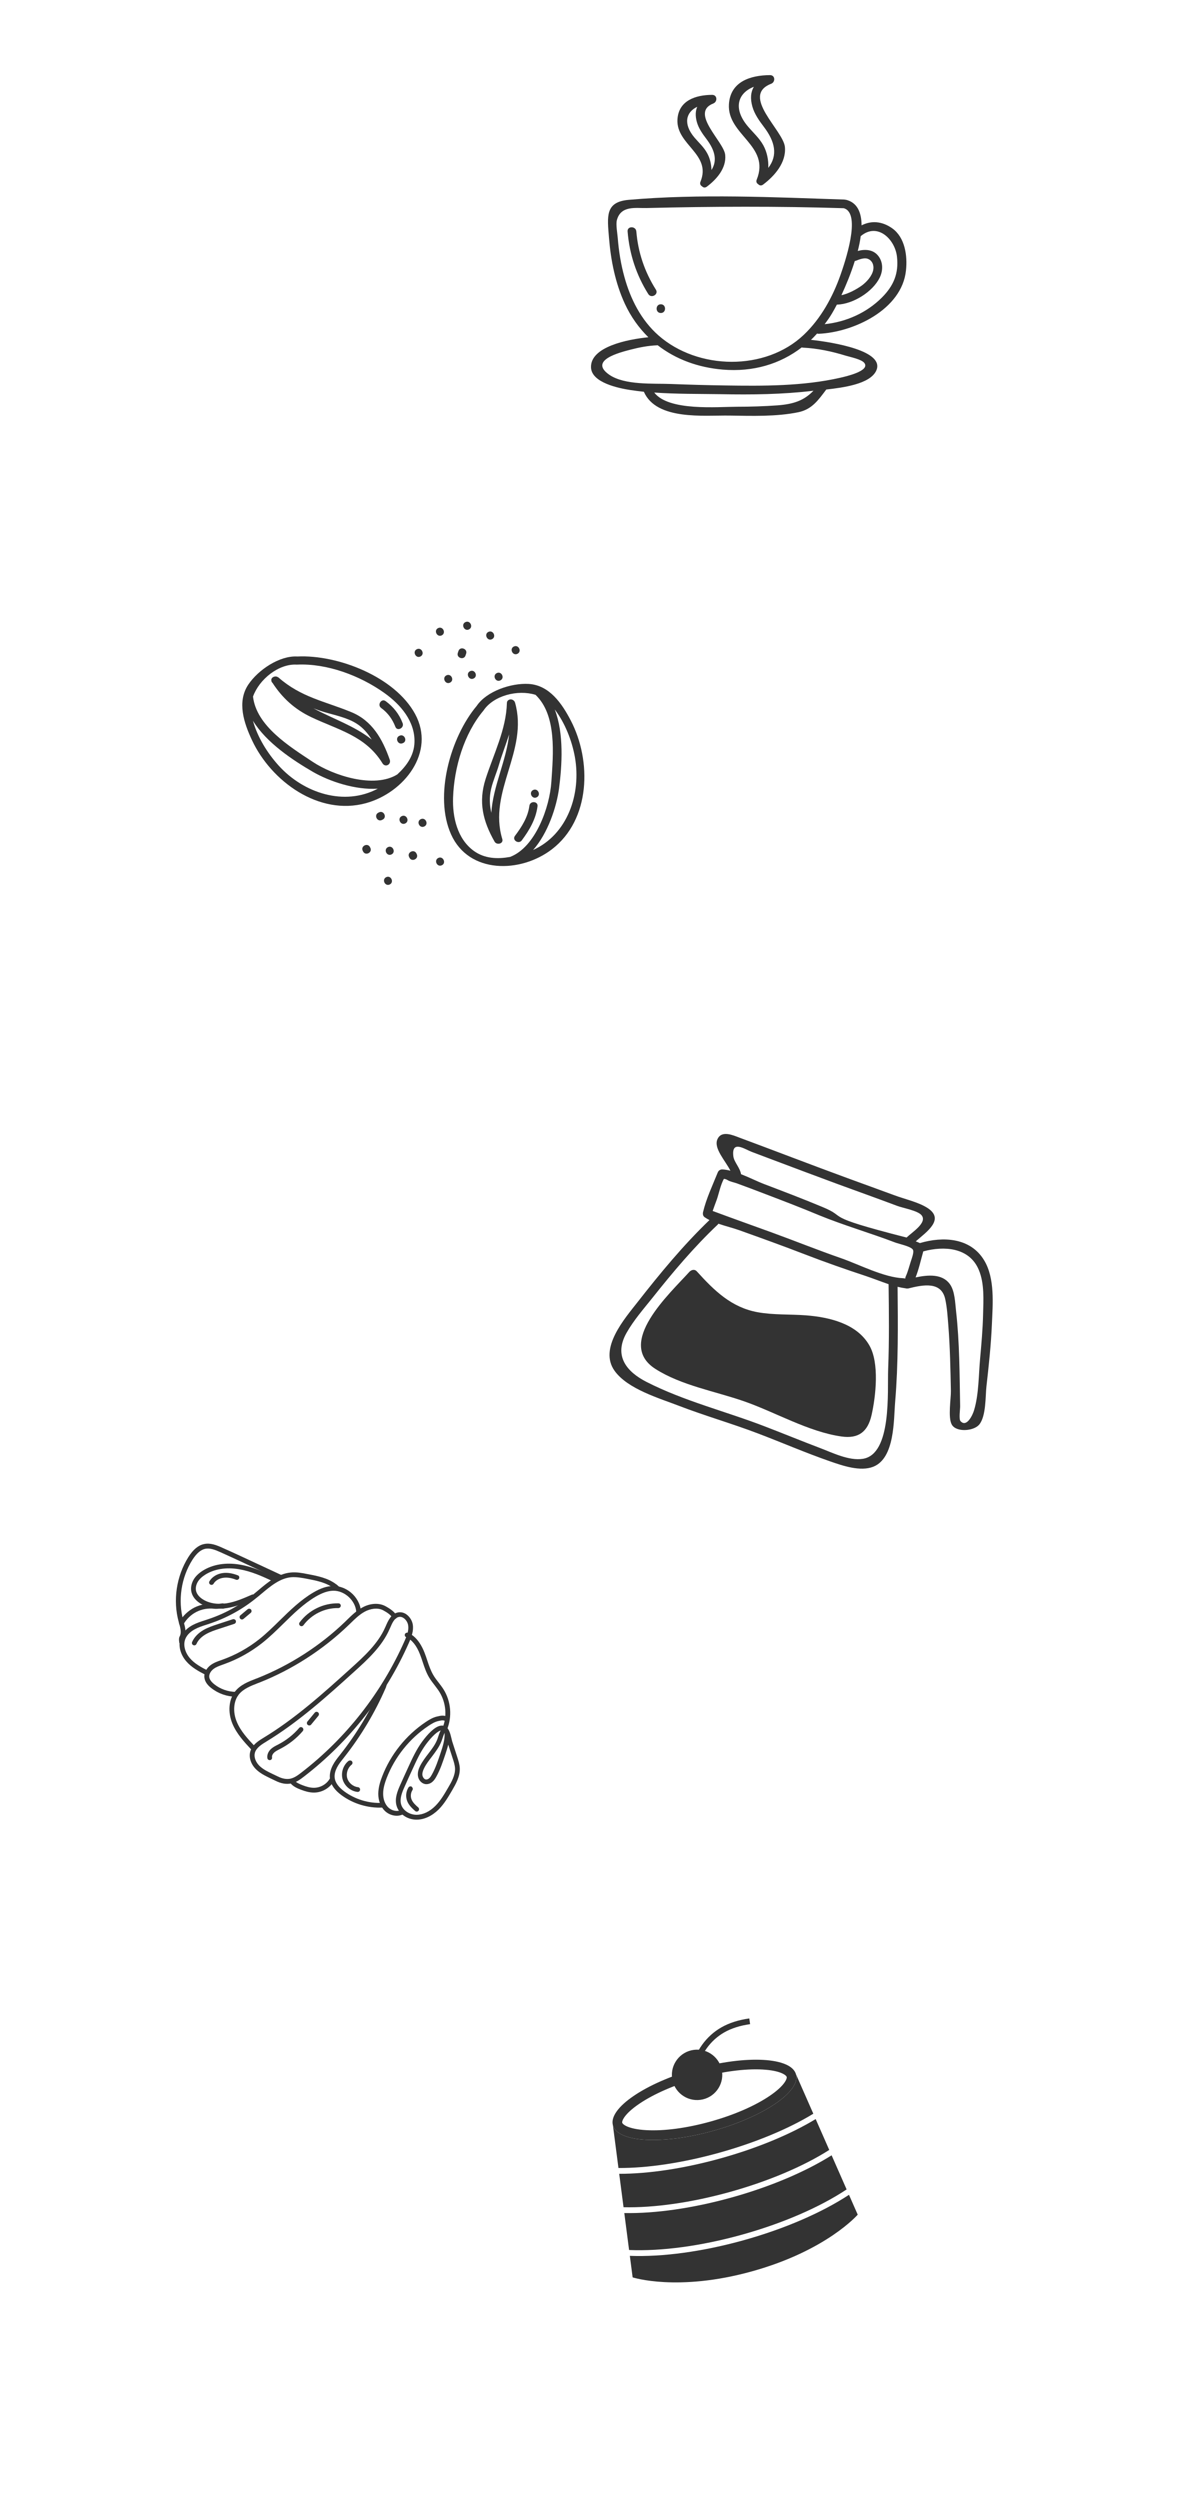 <?xml version="1.0" encoding="utf-8"?>
<!-- Generator: Adobe Illustrator 23.1.0, SVG Export Plug-In . SVG Version: 6.00 Build 0)  -->
<svg version="1.1" id="Слой_1" xmlns="http://www.w3.org/2000/svg" xmlns:xlink="http://www.w3.org/1999/xlink" x="0px" y="0px"
	 viewBox="0 0 1366 2888.8" enable-background="new 0 0 1366 2888.8" xml:space="preserve">
<g>
	<path fill="#333333" d="M809.5,210c-1,2.5,0.1,4.3,1.8,5.3c1.4,1.5,3.5,2,5.6,0.4
		c11.3-8.5,22.7-21.4,21.2-36.7c-1.4-15.3-41.4-48.6-13.8-59.4
		c5.1-2,4.8-10-1.3-10c-19.2,0.1-38.9,6.6-40.1,28.6
		C781.4,167.5,822.6,178,809.5,210z M802.7,159.1
		c-13.6-16-9.9-29.6,3.1-35.7c-2.1,4.8-2.4,10.5-0.5,17.5
		c2,7.3,6.6,13.8,11.1,19.7c9.8,13,12.9,24.8,5.8,35.9
		c-0.1-6.7-1.7-13.5-4.8-19.2C813.5,170,807.9,165.2,802.7,159.1z"/>
	<path fill="#333333" d="M874.5,207.6c-1,2.5,0.1,4.3,1.8,5.3
		c1.4,1.5,3.5,2,5.6,0.4c13.4-10.1,26.9-25.5,25.2-43.5
		c-1.9-19.2-51.7-59.1-15.9-73c5.1-2,4.8-10-1.3-10
		c-22.8,0.1-45.9,7.6-47.5,33.6C840.1,155.9,890.6,168.1,874.5,207.6z
		 M864.5,146.3c-17.9-21-11.7-38.9,6.7-46c-3.6,6-4.3,13.6-1.7,22.9
		C871.9,131.8,877.4,139.5,882.7,146.5c13.1,17.2,16.4,32.9,5.2,47.5
		c0.4-9-1.5-18.3-5.7-26C877.4,159.4,870.7,153.6,864.5,146.3z"/>
	<path fill="#333333" d="M1031.2,263.9c-11.6-8.3-24.2-9.3-35.5-3.5
		c-0.1-15-5-26.5-18.2-29.6c-0.2-0.1-0.4,0-0.7,0
		c-0.2,0-0.4-0.1-0.7-0.2c-82.1-2.7-167.4-6.8-249.4,0.3
		c-27.6,2.4-24.9,19.2-22.9,44C705.9,301,711.1,327.1,722.1,351
		c7,15.1,16.3,28,27.2,38.7c-24,2.4-66.9,10.9-66.3,34.7
		c0.4,18,32.6,24.3,45.5,26.3c5.2,0.8,10.4,1.4,15.6,2
		c14.6,33.3,69.5,27.1,98.7,27.5c25.9,0.4,54.5,1.4,80-3.9
		c15.6-3.3,23-14.1,32.1-26.2c19.4-2.2,50.2-6.2,57.6-21.5
		C1023.7,405.5,963.1,395.5,937.2,392.7c2.5-2.3,4.8-4.8,7.1-7.3
		c0.5,0.2,1.1,0.3,1.8,0.3c40.2-1.7,96.2-27.9,100.9-73.1
		C1048.9,295.4,1045.8,274.3,1031.2,263.9z M988.9,301.4
		c3.8-1.5,9.7-3.9,13.8-2.4c5.4,1.9,7.5,7.6,6.5,12.8
		C1007.9,318.9,1001.5,325.9,995.9,330c-6.2,4.4-15.3,9.4-23.5,11.1
		c5.3-11.4,11.1-25.4,15.5-39.6C988.3,301.5,988.6,301.5,988.9,301.4z
		 M898.5,468.4C883.1,469.5,867.6,470,852.1,470c-22.6,0-79.4,5.4-96-16.4
		c25.5,1.8,51.5,1.5,76.7,1.9c35.8,0.7,71.7,0.3,107.3-4
		C929,463,916.9,467,898.5,468.4z M927.7,401.7C944.6,402.5,961.2,406,977.4,411
		c5.3,1.6,18,4.1,21.4,8.3c7.4,9.3-21.7,15.8-27.8,17.2
		c-43.2,9.8-89.3,9.6-133.3,8.9c-20.8-0.3-41.7-0.9-62.5-1.7
		c-20.3-0.8-53.3,1.6-71.1-10.7c-23.9-16.6,11.6-25.6,24.7-29
		c10-2.6,20.4-4.6,30.7-5c0.2,0,0.3-0.1,0.5-0.1
		c21,16.3,46.8,25.8,75.4,28.2c34.9,2.9,66-6.3,91.2-25.7
		C927,401.5,927.3,401.7,927.7,401.7z M928.9,386.9
		C884.6,429,806.6,427.7,761,387.6C740.9,369.9,728.6,345.5,721.6,320
		c-4.1-14.8-6.5-29.9-7.7-45.2c-0.4-5.1-2.3-15.4-1-20.4
		c4.6-17.3,22-13.7,34.2-14c76-1.9,152-2.2,228,0.2
		c21.1,5.8,0.6,64.6-3.7,76.9
		C962.4,343.1,948.7,368.1,928.9,386.9z M1019.3,343.7
		C1001.6,361.5,977.7,372.1,953,374.6c3-3.9,5.9-8,8.5-12.4
		c1.5-2.5,3.5-6.1,5.7-10.3c0.1,0,0.2,0.1,0.3,0.1
		c18.4-0.6,41.2-14.8,49.2-31.3c3.8-7.8,4-17.4-1.4-24.6
		c-5.9-7.9-15.4-8.4-24-6.1c1.5-5.8,2.7-11.6,3.4-17.1
		c19.4-16.4,39.7,3.7,41.9,23.7
		C1038.8,316,1032.7,330.2,1019.3,343.7z"/>
	<path fill="#333333" d="M735.4,267.5c-0.5-6.5-10.7-6.5-10.1,0
		c2.1,26,10,50.2,23.9,72.3c3.5,5.5,12.3,0.4,8.8-5.1
		C745,314.1,737.4,291.7,735.4,267.5z"/>
	<path fill="#333333" d="M763.7,351.6c-6.5,0-6.5,10.1,0,10.1
		S770.2,351.6,763.7,351.6z"/>
</g>
<g>
	<path fill="#333333" d="M479.7,825C456.4,782.1,390.5,756.3,343.6,758.6
		C322.9,757.4,298.3,774.2,287,791c-13.4,20-5.1,44.5,4.3,64.5
		C313.5,902.8,368.4,943,422.9,928.1C467,916,503.8,869.2,479.7,825z M343,768
		c35-1.7,73.3,12.8,101.4,32.9C462.8,814,479.7,833.5,479,857.6
		c-0.4,15.3-9.1,27.4-19.9,37.3c-26.7,16.5-73.6,1.5-97.9-14.7
		c-26.5-17.6-64.9-41.2-68.8-75.3C299.6,784.8,322.3,766.7,343,768z
		 M322,884.6c-13-14.4-24.4-32.7-29.7-51.8
		c15.5,25.5,46.4,45.8,69.3,59.1c19,11,49.1,21.2,75,19.4
		C398.1,931.9,350.9,916.6,322,884.6z"/>
	<path fill="#333333" d="M313.6,786.3C313.6,786.3,313.6,786.4,313.6,786.3
		c0,1,0.4,2,1.4,2.9l0,0c11.4,17.5,25.5,30.3,44.5,39.4
		c31.3,14.9,63,21.6,82.5,53.4c3.2,5.2,10.4,1.5,8.4-4.2
		c-8.4-23.9-20.3-45.1-44.6-55c-30.5-12.5-58-17.1-83.9-39.9
		C321.7,782.7,321.5,782.7,321.2,782.5c-0.1,0-0.1-0.1-0.2-0.1
		c-0.5-0.3-0.9-0.5-1.4-0.6c-0.2-0.1-0.4-0.1-0.7-0.1
		c-0.3,0-0.6-0.1-0.9,0c-2.3,0.2-4.3,1.7-4.5,3.8
		C313.7,785.8,313.6,786.1,313.6,786.3z M374.4,822.7
		C386.7,826.4,401,829.1,412,836.1c7.4,4.6,13,11.2,17.6,18.5
		c-20-15.9-45-24-67.3-36.1C366.3,820,370.3,821.5,374.4,822.7z"/>
	<path fill="#333333" d="M456.9,839.8C459,845.5,467.5,841.2,465.3,835.6
		c-3.9-10.4-10.7-18.9-19.6-25.4
		c-4.9-3.6-10.1,4.3-5.2,7.9C448.2,823.7,453.5,831,456.9,839.8z"/>
	<path fill="#333333" d="M461.7,850.2c-0.1,0-0.2,0.1-0.3,0.1
		c-5.4,2.7-1.3,11.1,4.2,8.4c0.1,0,0.2-0.1,0.3-0.1
		C471.3,856,467.1,847.5,461.7,850.2z"/>
	<path fill="#333333" d="M611,790.3c-20.2-1.2-48.6,8.3-60.1,25.4
		c-30.2,36-49.6,104-29.6,148.5c20.6,45.8,80.2,45,116.5,17.2
		c44.9-34.4,46-102.3,21.9-148.7C649.6,813.2,635,791.7,611,790.3z
		 M547.8,983.4C528.4,969.5,522.8,944,523.6,921.6
		c1.2-34.7,12.6-73.7,35.2-100.6c11.5-17.2,39.5-24.5,60.1-18.1
		c24.8,23.7,20.4,68.7,18.3,100.5
		c-1.9,29.2-18.3,75.6-47.7,86.8
		C575.1,992.8,560.3,992.3,547.8,983.4z M616.1,982.2
		c17.1-19.4,27.1-49.6,30-71.4c3.4-26.2,5.8-63.2-5-91
		C653.1,835.6,661,856,664.4,874.9C671.9,917.4,656,964.1,616.1,982.2z"/>
	<path fill="#333333" d="M580.5,969.6c-16.8-55.2,30.6-101.9,14.7-157.8
		C595.2,811.6,595,811.5,595,811.4c-0.1-0.4-0.3-0.8-0.6-1.1
		c-0.1-0.1-0.2-0.3-0.3-0.4c-0.4-0.4-0.8-0.7-1.3-1
		c0,0-0.1,0-0.1-0.1c-1.9-1-4.3-0.8-5.7,0.7
		c-0.8,0.7-1.2,1.7-1.2,3c-0.8,30.3-15.4,59-24.6,87.6
		c-8.5,26.6-3.2,48.6,10.4,72.5C574.1,976.9,582.1,975,580.5,969.6z
		 M567.6,911.5c2.2-9.4,6.3-18.4,9-27.7
		c3.6-12.2,8.1-23.6,11.8-35.2
		c-3.3,30.7-18.6,59.7-20.6,90.6
		C565.8,930.4,565.3,921.3,567.6,911.5z"/>
	<path fill="#333333" d="M611.8,931.1c-1.7,13.2-8.9,24.4-16.7,34.8
		c-3.6,4.9,4.3,10,7.9,5.2c8.8-11.9,16.3-24.5,18.2-39.4
		C622,925.7,612.6,925.1,611.8,931.1z"/>
	<path fill="#333333" d="M616.1,912.9c-5.4,2.7-1.3,11.1,4.2,8.4
		C625.7,918.6,621.5,910.2,616.1,912.9z"/>
	<path fill="#333333" d="M446.3,1013.6C440.9,1016.3,445,1024.7,450.5,1022
		C455.8,1019.3,451.7,1010.9,446.3,1013.6z"/>
	<path fill="#333333" d="M428,979.7c-0.1-0.3-0.3-0.5-0.4-0.8
		C424.9,973.5,416.5,977.6,419.2,983.1c0.1,0.3,0.3,0.5,0.4,0.8
		C422.3,989.3,430.7,985.2,428,979.7z"/>
	<path fill="#333333" d="M464.2,943.1c-5.4,2.7-1.3,11.1,4.2,8.4
		C473.8,948.8,469.7,940.4,464.2,943.1z"/>
	<path fill="#333333" d="M472.8,990.3c0.1,0.3,0.3,0.5,0.4,0.8
		c2.7,5.4,11.1,1.3,8.4-4.2c-0.1-0.3-0.3-0.5-0.4-0.8
		C478.5,980.7,470.1,984.9,472.8,990.3z"/>
	<path fill="#333333" d="M448.3,978.9C442.9,981.6,447,990,452.5,987.3
		C457.9,984.6,453.7,976.2,448.3,978.9z"/>
	<path fill="#333333" d="M438,938.7c-0.3,0.1-0.5,0.3-0.8,0.4
		c-5.4,2.7-1.3,11.1,4.2,8.4c0.3-0.1,0.5-0.3,0.8-0.4
		C447.6,944.5,443.5,936,438,938.7z"/>
	<path fill="#333333" d="M486.2,946.6c-5.4,2.7-1.3,11.1,4.2,8.4
		C495.8,952.3,491.7,943.9,486.2,946.6z"/>
	<path fill="#333333" d="M506.5,991.4c-5.4,2.7-1.3,11.1,4.2,8.4
		C516.1,997.2,511.9,988.7,506.5,991.4z"/>
	<path fill="#333333" d="M520.1,788.8c5.4-2.7,1.3-11.1-4.2-8.4
		C510.5,783.1,514.7,791.5,520.1,788.8z"/>
	<path fill="#333333" d="M485.9,758.6c5.4-2.7,1.3-11.1-4.2-8.4
		C476.3,752.8,480.5,761.3,485.9,758.6z"/>
	<path fill="#333333" d="M510.5,734.2c5.4-2.7,1.3-11.1-4.2-8.4
		C500.9,728.4,505.1,736.8,510.5,734.2z"/>
	<path fill="#333333" d="M568.6,738.6C574,735.9,569.9,727.5,564.4,730.2
		C559,732.8,563.2,741.3,568.6,738.6z"/>
	<path fill="#333333" d="M547.4,784c5.4-2.7,1.3-11.1-4.2-8.4
		C537.8,778.3,542,786.7,547.4,784z"/>
	<path fill="#333333" d="M538,757.4c0.2-0.7,0.5-1.4,0.7-2.1
		c1.9-5.7-7-8.8-8.9-3c-0.2,0.7-0.5,1.4-0.7,2.1
		C527.1,760.2,536.1,763.2,538,757.4z"/>
	<path fill="#333333" d="M542,727.3c5.4-2.7,1.3-11.1-4.2-8.4
		C532.4,721.5,536.6,730,542,727.3z"/>
	<path fill="#333333" d="M598,755.5c5.4-2.7,1.3-11.1-4.2-8.4
		C588.4,749.7,592.5,758.2,598,755.5z"/>
	<path fill="#333333" d="M578.3,786.2c5.4-2.7,1.3-11.1-4.2-8.4
		C568.7,780.5,572.8,788.9,578.3,786.2z"/>
</g>
<g>
	<path fill="#333333" d="M1140.01,1601.912c2.7-23.9,5.3-47.9,6.3-71.9
		c1-23.1,3.6-52.6-8.8-73.4c-15.8-26.6-47.7-28.1-74.4-20.2
		c-1.6-0.7-3.2-1.4-4.8-2c12.7-11.1,34.4-25.7,12.9-39
		c-10.7-6.6-26-9.9-37.7-14.3c-18.1-6.7-36.3-13.2-54.5-19.9
		c-41.5-15.2-82.6-31.1-124.1-46.5c-7.5-2.8-21-9.1-25.8,1.7
		c-4.7,10.5,9.3,24.9,15,36.4c-3.2-0.8-6.3-1.4-9.3-1.5
		c-2.3-0.1-4.4,1.2-5.3,3.4c-6,14.9-13.3,30.2-17,45.8
		c-0.5,2.3-0.2,4.6,1.8,6c1.7,1.2,3.6,2.3,5.6,3.3
		c-30.4,29.2-57.1,61.6-83,94.7c-15,19.2-45.3,53.6-26.6,79.6
		c15.2,21.1,51.7,31.6,74.7,40.5c29.9,11.5,60.8,20.3,90.7,31.7
		c27.9,10.6,55.3,22.5,83.5,32.3c14.4,5,35,12.2,50.1,6.2
		c25.1-10.1,23.4-54.5,25.2-75.1c3.7-44.2,3.2-88.5,2.8-132.8
		c3.1,0.8,6.3,1.4,9.3,1.8c0.6,0.2,1.2,0.3,1.9,0.2
		c0.3,0,0.6,0,0.9,0c17.8-4.5,38.6-8.4,43,12.5
		c2.1,9.7,2.7,19.8,3.5,29.7c2,25.3,2.5,50.7,3,76.1
		c0.2,8.7-3.6,30.6,1,38.9c5.1,9.2,25.1,7.7,31.6,0.2
		C1139.81,1636.612,1138.71,1613.112,1140.01,1601.912z M868.71,1331.012
		c7.9,3,15.7,5.9,23.6,8.9c25.5,9.6,51,19.2,76.5,28.6
		c22.6,8.3,45.4,16.4,68,24.9c6.6,2.5,23.4,5.4,28,10.6
		c7.6,8.6-10.9,19.9-17.1,26c-101.2-25.8-65.6-22.4-97.7-35.5
		c-22-9.2-44.4-17.7-66.7-26.2c-7.9-3-17.4-7.8-26.9-11.5
		c-1.3-7.7-8.1-14-8.9-20.7
		C845.21,1316.812,860.71,1328.012,868.71,1331.012z M1026.41,1581.912
		c-1,25.9,4.5,98.6-29.3,103.8c-16.2,2.5-35.1-7.1-49.7-12.6
		c-21.1-8-42-16.6-63.1-24.7c-45.5-17.6-93.5-29.3-137.2-51.6
		c-22.7-11.6-38.2-29.9-23-56.7c8.2-14.5,19.5-27.4,29.9-40.4
		c23.6-29.7,47.9-58.6,75.5-84.7c0.3-0.3,0.5-0.6,0.7-1
		c8.4,2.9,17.4,5.1,24.6,7.7c25.1,9,50.2,18,75,27.6
		c23.3,9,46.9,17.3,70.6,25.1c8.4,2.8,17.4,6.4,26.5,9.5
		C1027.31,1516.612,1027.71,1549.312,1026.41,1581.912z M972.11,1453.912
		c-26.8-9.3-53.1-19.9-79.7-29.6c-22.9-8.3-45.9-16.5-68.8-25l0,0
		c1.5-4.2,3-8.5,4.6-12.7c2.2-5.8,4.5-17.7,8.4-24.4
		c1,0.1,2.4,0.3,4.2,1.4c2.9,1.8,7.3,2.6,10.5,3.7
		c11.3,4.1,22.6,8.4,33.8,12.7c20.5,7.8,41.1,15.7,61.4,24.2
		c28.8,11.8,58.8,20.4,87.9,31.5c3.8,1.5,18,4.4,20.5,8.2
		c1.7,2.6-0.8,8.9-2.7,14.9c-1.6,4.9-3,10.7-5.2,15.5
		c-0.7,1.5-0.8,2.4-0.8,3.1c-0.6-0.2-1.4-0.3-2.6-0.4
		C1021.41,1476.112,992.81,1461.112,972.11,1453.912z M1110.01,1642.112
		c-2.1-2.4-0.3-14.1-0.4-17.3c-0.7-36.5-0.6-73.3-4.7-109.6
		c-1.1-9.5-1.3-23.3-7.2-31.4c-8.8-12.2-25.5-10.7-39.6-7.7
		c3.8-9.6,6.2-20.6,8.9-30.1c23.9-6.5,53.3-4.8,64.2,21.5
		c6.6,15.8,5.3,34.7,4.9,51.5c-0.4,16.9-1.9,33.7-3.4,50.5
		c-1.8,19.1-1.4,41.5-7,60C1124.21,1634.812,1117.11,1650.112,1110.01,1642.112z"/>
	<path fill="#333333" d="M931.51,1519.912c-18.6-1.4-37.5-0.3-55.9-3.6
		c-30.4-5.5-50.2-25-70.3-47.2c-1.8-2-4.2-2.1-6.1-1.2
		c-0.4,0.1-0.7,0.4-1.1,0.6c-0.1,0.1-0.3,0.2-0.4,0.3
		c-0.2,0.2-0.5,0.3-0.7,0.5c-22.7,25.2-86.2,82.7-39.6,112.5
		c29.8,19.1,69.4,25.9,102.4,37.4
		c36.2,12.6,74.5,35.3,112.7,40.7c19.6,2.8,30.3-5.4,34.7-24.6
		c4.9-21.7,9.3-60.5-2.6-80.8
		C990.11,1529.312,958.21,1522.012,931.51,1519.912z"/>
</g>
<g>
	<g>
		<g>
			<path fill="#333333" d="M470.71,1866.254c3.207,2.662,5.663,6.769,6.317,10.895
				c1.221,7.432-1.581,14.628-4.556,21.355
				c-26.768,60.544-68.547,113.791-120.968,154.21
				c-4.55,3.576-9.202,6.871-14.831,8.073c-5.817,1.271-11.858,0.176-18.629-3.209
				l-5.932-2.838l0,0c-5.582-2.753-11.899-5.771-16.689-10.729
				c-5.637-5.82-8.003-13.473-6.225-19.976
				c2.178-8.033,9.862-12.647,15.958-16.362
				c36.67-22.323,69.094-51.612,100.469-79.986
				c14.561-13.19,31.161-28.083,39.513-47.205l0.537-1.154
				c2.761-6.436,6.238-14.411,14.036-16.086c3.365-0.696,6.929,0.026,9.964,2.219
				C469.966,1865.674,470.385,1865.947,470.71,1866.254z M314.499,2049.611l6.061,2.898
				c5.616,2.847,10.513,3.722,15.074,2.802c4.527-1.013,8.591-3.88,12.645-7.062
				c51.679-39.828,92.843-92.425,119.287-152.106
				c2.616-5.958,5.13-12.197,4.106-18.211c-0.499-3.118-2.519-6.32-5.101-8.145
				c-1.291-0.913-3.343-1.867-5.7-1.326c-5.031,1.091-7.647,7.048-10.11,12.844
				l-0.537,1.154c-8.794,20.241-25.856,35.621-40.818,49.171
				c-31.528,28.536-64.2,58.023-101.306,80.61
				c-5.567,3.415-11.85,7.198-13.518,13.129
				c-1.328,4.53,0.669,10.294,4.809,14.638
				C303.497,2044.258,309.079,2047.011,314.499,2049.611L314.499,2049.611z"/>
		</g>
		<g>
			<path fill="#333333" d="M453.421,1861.173c1.847,1.561,3.541,3.285,4.867,5.463
				c0.796,1.306,0.336,2.964-0.97,3.76c-1.306,0.796-2.964,0.337-3.76-0.97
				c-2.354-3.825-6.44-6.272-10.458-8.532c-6.813-3.794-15.551-1.777-21.349,1.297
				c-6.233,3.339-11.499,8.454-16.671,13.535c-0.614,0.65-1.263,1.206-1.971,1.89
				c-29.597,28.577-65.361,51.633-103.594,66.755l-1.597,0.583
				c-8.198,3.204-16.584,6.477-21.874,12.985c-6.203,7.799-7.18,20.29-2.365,31.734
				c4.515,10.914,12.863,19.79,20.886,28.359
				c1.044,1.11,0.934,2.853-0.175,3.896c-1.109,1.043-2.853,0.934-3.896-0.175
				c-8.023-8.569-16.962-18.188-21.913-30.006
				c-5.534-13.416-4.269-28.035,3.188-37.356
				c6.143-7.67,15.281-11.218,24.136-14.662l1.503-0.548
				c37.575-14.882,72.75-37.51,101.792-65.566c0.614-0.65,1.263-1.206,1.878-1.856
				c5.419-5.277,10.992-10.717,17.943-14.425
				c9.162-4.94,19.115-5.378,26.569-1.285
				C448.257,1857.522,450.992,1859.185,453.421,1861.173z"/>
		</g>
		<g>
			<path fill="#333333" d="M405.374,1840.064c6.704,5.537,11.233,13.572,11.858,22.286
				c0.138,1.546-1.09,2.846-2.543,2.95c-1.546,0.138-2.846-1.09-2.95-2.543
				c-0.784-13.233-13.578-24.958-26.76-24.619
				c-6.006,0.169-12.462,2.312-20.087,6.797
				c-13.943,8.175-25.856,19.867-37.369,31.2
				c-7.758,7.621-15.763,15.439-24.427,22.326
				c-13.308,10.498-28.07,18.759-44.075,24.492l-1.597,0.583
				c-3.852,1.406-7.55,2.648-10.554,4.916c-2.604,1.908-5.504,5.628-5.047,9.506
				c0.328,2.648,2.304,5.44,5.768,8.221c7.055,5.622,15.969,8.756,25.051,8.849
				c1.487-0.01,2.787,1.219,2.737,2.833c0.01,1.487-1.219,2.786-2.833,2.737
				c-10.252-0.091-20.38-3.634-28.47-10.05
				c-4.754-3.694-7.271-7.673-7.831-11.833c-0.81-6.304,3.182-11.7,7.212-14.66
				c3.688-2.73,7.915-4.272,12.083-5.686l1.503-0.548
				c15.347-5.494,29.674-13.489,42.487-23.593
				c8.417-6.69,16.328-14.474,23.932-21.932
				c11.76-11.53,23.922-23.419,38.453-32.021
				c8.495-5.016,15.797-7.468,22.786-7.569
				C392.251,1832.398,399.61,1835.354,405.374,1840.064z"/>
		</g>
		<g>
			<path fill="#333333" d="M388.789,1830.787l0.128,0.06c0.359,0.401,0.812,0.768,1.266,1.135
				c0.487,0.461,0.941,0.828,1.428,1.288c1.138,1.075,1.216,2.75,0.141,3.887
				s-2.75,1.216-3.887,0.141c-0.359-0.401-0.812-0.768-1.266-1.135
				c-0.453-0.367-0.906-0.734-1.266-1.135c-8.79-6.586-20.429-8.726-30.735-10.714
				c-5.948-1.13-12.211-2.25-18.208-1.765
				c-13.062,1.253-23.876,10.416-34.478,19.287
				c-1.946,1.668-3.986,3.371-6.06,4.979
				c-16.022,12.978-34.029,22.849-53.587,29.347
				c-1.127,0.411-2.383,0.763-3.51,1.174c-4.766,1.526-9.249,2.949-13.331,5.184
				c-3.928,2.072-9.169,5.794-11.316,11.581
				c-2.598,6.59-0.393,15.259,5.364,21.994
				c5.364,6.239,12.69,10.272,20.939,14.501c1.316,0.691,1.934,2.381,1.149,3.732
				c-0.691,1.316-2.382,1.933-3.732,1.149c-8.506-4.348-16.636-8.833-22.59-15.815
				c-7.16-8.245-9.616-19.058-6.31-27.503c2.862-7.325,9.154-11.963,13.893-14.437
				c4.551-2.406,9.505-4,14.27-5.527c1.127-0.411,2.289-0.729,3.51-1.174
				c18.9-6.258,36.378-15.829,51.905-28.414
				c1.98-1.574,4.02-3.277,5.966-4.945c11.156-9.393,22.713-19.146,37.415-20.572
				c6.783-0.666,13.397,0.54,19.729,1.849c10.972,2.064,23.312,4.374,33.077,11.881
				C388.789,1830.787,388.789,1830.787,388.789,1830.787z"/>
		</g>
		<g>
			<path fill="#333333" d="M325.547,1820.545c0.941,0.828,1.292,2.083,0.755,3.237
				c-0.656,1.41-2.253,1.993-3.664,1.337l-27.089-12.683
				c-13.335-6.205-27.089-12.683-40.705-18.785
				c-6.12-2.77-12.197-5.13-17.732-3.962c-5.125,1.125-9.913,5.214-14.672,12.593
				c-13.117,20.647-17.026,46.983-10.575,70.496l0.386,1.349
				c1.724,6.184,3.663,13.247,0.261,19.385c-0.333,0.547-0.134,1.965,0.055,3.067
				l0.009,0.316c0.232,1.512-0.834,2.966-2.38,3.104
				c-1.512,0.232-2.966-0.834-3.104-2.38l-0.009-0.316
				c-0.241-1.828-0.594-4.254,0.608-6.502c2.285-4.24,0.766-9.86-0.777-15.258
				l-0.386-1.349c-6.905-25.051-2.631-53.01,11.177-74.974
				c5.544-8.729,11.416-13.64,18.147-15.031c7.201-1.563,14.141,1.12,21.159,4.308
				c13.711,6.068,27.464,12.546,40.799,18.75l27.183,12.648
				C325.256,1820.332,325.418,1820.486,325.547,1820.545z"/>
		</g>
		<g>
			<path fill="#333333" d="M318.33,1822.647c0.941,0.828,1.327,2.177,0.79,3.331
				c-0.656,1.41-2.253,1.993-3.664,1.337
				c-12.249-5.856-25.353-11.719-39.179-14.019
				c-14.877-2.555-28.732-0.267-39.114,6.289
				c-3.885,2.482-6.812,5.253-8.654,8.374c-2.021,3.505-2.734,7.385-1.816,10.776
				c0.884,3.297,3.476,6.609,7.375,9.125c7.284,4.793,17.265,6.474,28.131,4.745
				c10.045-1.643,19.575-5.866,28.858-9.891c1.375-0.608,3.007,0.074,3.616,1.448
				c0.608,1.375-0.073,3.007-1.448,3.616c-9.53,4.223-19.47,8.488-30.207,10.277
				c-12.249,2.021-23.632,0.001-32.045-5.552
				c-3.514-2.337-8.055-6.322-9.617-12.352
				c-1.304-4.74-0.319-10.209,2.427-14.937
				c2.234-3.796,5.776-7.217,10.437-10.196c11.5-7.283,26.739-9.863,42.983-7.062
				c14.493,2.376,28.015,8.512,40.615,14.453
				C317.945,1822.468,318.073,1822.527,318.33,1822.647z"/>
		</g>
		<g>
			<path fill="#333333" d="M258.866,1853.393c0.487,0.461,0.915,1.05,0.967,1.776
				c0.232,1.512-0.868,2.872-2.38,3.104c-1.136,0.095-2.238,0.284-3.34,0.474
				l-0.316,0.009c-2.332,0.319-4.323,0.406-6.1,0.203
				c-6.921-0.881-14.225,0.4-20.526,3.551s-11.567,8.266-15.098,14.344
				c-0.785,1.351-2.416,1.84-3.767,1.055c-1.351-0.784-1.746-2.45-1.055-3.767
				c4.042-7.01,10.204-12.878,17.376-16.56
				c7.207-3.588,15.612-5.058,23.644-4.05c1.333,0.152,2.82,0.142,4.613-0.193
				l0.316-0.009c1.196-0.224,2.332-0.319,3.528-0.542
				C257.61,1852.574,258.345,1852.838,258.866,1853.393z"/>
		</g>
		<g>
			<path fill="#333333" d="M260.268,1853.733c0.419,0.273,0.719,0.802,0.89,1.272
				c0.42,1.443-0.39,3.016-1.833,3.437l-1.162,0.317
				c-1.443,0.42-3.016-0.39-3.437-1.833c-0.42-1.443,0.39-3.016,1.833-3.437
				l1.162-0.317C258.695,1852.923,259.618,1853.119,260.268,1853.733z"/>
		</g>
		<g>
			<path fill="#333333" d="M515.956,1995.793c3.369,2.816,4.631,8.316,5.738,12.809
				c0.292,1.384,0.644,2.639,0.893,3.613l5.855,18.089
				c1.32,4.202,2.803,8.558,2.937,13.299c0.233,9.389-4.713,18.007-8.695,24.889
				c-4.528,7.72-9.141,15.79-15.695,22.333
				c-7.57,7.552-16.655,11.826-25.481,11.853
				c-10.722,0.08-20.529-6.667-23.197-16.019
				c-2.419-8.378,0.887-16.823,4.492-24.739c3.009-6.633,5.983-13.36,8.966-19.771
				c4.619-10.095,9.418-20.575,16.183-29.75
				c5.698-7.721,14.035-17.257,21.407-18.35c2.332-0.319,4.528,0.157,6.307,1.531
				C515.794,1995.639,515.828,1995.733,515.956,1995.793z M523.207,2032.001l-5.855-18.089
				c-0.411-1.127-0.703-2.511-1.064-4.083c-0.858-3.519-2.009-8.422-4.044-9.915
				c-0.581-0.427-1.282-0.597-2.196-0.476c-4.032,0.62-10.817,6.821-17.736,16.159
				c-6.492,8.756-11.077,18.945-15.577,28.784
				c-2.983,6.411-5.992,13.044-8.966,19.771
				c-3.307,7.274-6.05,14.343-4.189,20.902
				c1.964,6.841,9.608,12.036,17.895,11.992
				c7.339-0.017,15.05-3.682,21.604-10.225
				c6.093-6.056,10.527-13.741,14.842-21.171
				c3.684-6.241,8.178-14.055,7.955-21.957
				C525.736,2039.807,524.484,2035.793,523.207,2032.001L523.207,2032.001z"/>
		</g>
		<g>
			<path fill="#333333" d="M478.042,1890.724c5.054,4.223,9.316,10.652,12.589,19.038
				c1.157,2.878,2.16,5.918,3.128,8.865c2.006,6.081,4.003,11.846,7.093,17.105
				c1.695,2.894,3.731,5.558,5.93,8.375c2.002,2.569,4.038,5.233,5.793,7.999
				c8.644,13.771,10.159,31.634,3.939,46.678
				c-0.562,1.376-2.219,2.087-3.595,1.525c-1.376-0.562-2.087-2.219-1.525-3.595
				c5.538-13.411,4.077-29.377-3.609-41.689c-1.592-2.613-3.525-4.994-5.434-7.598
				c-2.199-2.817-4.432-5.728-6.324-8.87c-3.484-5.754-5.592-12.117-7.598-18.198
				c-0.934-2.852-1.903-5.799-3.025-8.583
				c-3.993-10.359-9.4-17.008-15.999-19.923c-1.41-0.656-1.993-2.253-1.431-3.629
				c0.656-1.41,2.253-1.993,3.629-1.431
				C473.878,1887.772,476.067,1889.102,478.042,1890.724z"/>
		</g>
		<g>
			<path fill="#333333" d="M515.12,1996.418c0.034,0.094,0.128,0.06,0.162,0.154
				c1.138,1.075,1.122,2.784,0.141,3.887c-0.06,0.128-0.154,0.162-0.213,0.291
				c0.435-0.265,0.905-0.437,1.503-0.548c1.487-0.01,2.752,1.125,2.891,2.671
				c0.274,8.629-2.527,16.996-4.945,24.372
				c-2.921,8.624-5.833,17.564-10.412,25.728
				c-1.083,1.992-2.353,4.052-4.206,5.686c-2.219,2.087-4.943,3.081-7.635,2.999
				c-4.656-0.217-8.694-4.279-9.408-9.447c-0.637-4.664,1.169-9.049,2.669-11.938
				c2.549-4.975,5.996-9.533,9.323-13.834c4.18-5.464,8.147-10.637,10.473-16.808
				c0.383-0.991,0.673-1.949,1.022-3.034c1.167-3.513,2.299-7.119,5.064-10.044
				C512.376,1995.609,514.016,1995.436,515.12,1996.418z M490.332,2055.387
				c0.616,0.52,1.385,0.878,2.145,0.92c1.17-0.001,2.486-0.481,3.595-1.525
				c1.297-1.112,2.201-2.719,3.105-4.326c4.306-7.745,7.192-16.463,9.994-24.83
				c2.452-7.282,4.896-14.88,4.682-22.466c-0.009-0.316,0.016-0.538,0.102-0.889
				c-1.057,1.77-1.756,3.94-2.513,6.24c-0.349,1.085-0.698,2.171-1.141,3.291
				c-2.624,6.812-7.017,12.567-11.257,18.159c-3.327,4.301-6.501,8.44-8.777,12.996
				c-1.799,3.531-2.419,6.205-2.066,8.631
				C488.458,2052.878,489.229,2054.406,490.332,2055.387z"/>
		</g>
		<g>
			<path fill="#333333" d="M518.421,1984.461c1.035,0.793,1.267,2.305,0.636,3.494
				c-0.785,1.351-2.45,1.746-3.767,1.055c-2.702-1.569-4.811-1.225-8.928-0.255
				s-7.848,3.29-11.357,5.634c-21.736,14.531-38.816,35.986-48.221,60.388
				c-1.823,4.923-4.046,11.376-3.987,17.955c-0.01,6.391,2.175,12.087,5.853,15.748
				c4.097,3.934,10.335,5.277,14.733,3.034c1.341-0.702,3.033-0.148,3.675,1.32
				c0.702,1.341,0.149,3.033-1.32,3.675c-6.583,3.254-15.3,1.538-21.056-4.026
				c-4.815-4.736-7.549-11.936-7.515-19.719c0.043-7.467,2.342-14.586,4.438-19.928
				c9.754-25.488,27.696-47.79,50.363-62.98
				c3.85-2.576,8.111-5.195,13.107-6.38c4.587-1.141,8.49-1.821,12.962,0.806
				C518.224,1984.214,518.352,1984.274,518.421,1984.461z"/>
		</g>
		<g>
			<path fill="#333333" d="M445.833,1944.524c0.906,0.734,1.224,1.895,0.815,3.109
				c-0.085,0.35-0.204,0.607-0.289,0.957c-0.11,0.573-0.315,1.179-0.673,1.949
				c-12.45,28.601-28.585,55.565-47.951,80.09l-0.793,1.035
				c-2.841,3.592-5.563,6.927-7.481,10.714c-1.62,3.146-3.417,7.847-2.583,12.758
				c0.903,5.1,4.522,10.059,10.952,14.845
				c12.535,9.264,28.585,14.159,44.219,13.244
				c1.546-0.138,2.846,1.091,2.856,2.577c0.138,1.546-1.09,2.846-2.577,2.856
				c-16.898,0.95-34.256-4.319-47.826-14.377
				c-7.593-5.639-11.974-11.811-13.075-18.328
				c-0.868-5.006,0.27-10.637,3.152-16.159c2.251-4.334,5.151-8.054,8.086-11.68
				l0.793-1.035c19.059-24.2,34.955-50.651,47.227-78.867
				c0.085-0.35,0.264-0.735,0.409-1.214s0.195-0.923,0.434-1.436
				c0.528-1.47,2.091-2.147,3.561-1.619
				C445.38,1944.157,445.671,1944.371,445.833,1944.524z"/>
		</g>
		<g>
			<path fill="#333333" d="M385.185,2054.582c1.035,0.793,1.267,2.305,0.636,3.494
				c-4.553,7.942-13.484,13.223-22.72,13.293
				c-5.502,0.092-10.801-1.594-15.245-3.272c-4.445-1.678-9.154-3.792-12.269-7.659
				c-0.95-1.144-0.84-2.887,0.397-3.871c1.144-0.95,2.887-0.841,3.871,0.397
				c2.327,2.876,6.233,4.538,9.943,5.952c3.966,1.533,8.658,3.015,13.306,2.916
				c7.305-0.111,14.34-4.168,17.99-10.503c0.785-1.351,2.45-1.746,3.767-1.055
				C384.894,2054.368,385.023,2054.428,385.185,2054.582z"/>
		</g>
	</g>
	<g>
		<path fill="#333333" d="M275.567,1820.687c0.906,0.734,1.258,1.989,0.815,3.109
			c-0.562,1.376-2.091,2.147-3.561,1.619c-5.342-2.096-10.298-2.842-14.552-2.248
			c-4.98,0.646-9.275,3.172-11.449,6.839c-0.785,1.351-2.45,1.746-3.801,0.961
			c-1.351-0.784-1.746-2.45-0.961-3.801c3.053-5.053,8.773-8.63,15.488-9.484
			c5.168-0.715,11.047,0.227,17.252,2.646
			C275.02,1820.354,275.31,1820.567,275.567,1820.687z"/>
	</g>
	<g>
		<path fill="#333333" d="M271.685,1871.602c0.419,0.273,0.684,0.708,0.89,1.272
			c0.42,1.443-0.296,2.982-1.705,3.496l-17.303,5.675
			c-5.329,1.732-10.846,3.532-15.67,6.357
			c-3.612,2.063-8.443,5.742-10.821,11.187c-0.562,1.376-2.219,2.087-3.629,1.431
			c-1.376-0.562-2.087-2.219-1.431-3.63c2.378-5.445,6.832-10.157,13.056-13.812
			c5.353-3.124,11.152-5.028,16.763-6.862l17.303-5.675
			C270.018,1870.826,271.069,1871.081,271.685,1871.602z"/>
	</g>
	<g>
		<path fill="#333333" d="M289.724,1859.484c0.128,0.06,0.291,0.213,0.359,0.401
			c0.95,1.144,0.84,2.887-0.397,3.871l-8.314,6.972
			c-1.144,0.95-2.887,0.84-3.871-0.397c-0.984-1.238-0.84-2.887,0.397-3.871
			l8.314-6.972C287.297,1858.667,288.689,1858.691,289.724,1859.484z"/>
	</g>
	<g>
		<path fill="#333333" d="M392.838,1853.261c0.616,0.52,1.018,1.332,1.011,2.186
			c-0.084,1.521-1.347,2.727-2.833,2.737c-15.669-0.35-31.082,7.297-40.346,19.832
			c-0.947,1.197-2.647,1.498-3.844,0.551c-1.197-0.947-1.498-2.647-0.551-3.844
			c10.331-13.989,27.46-22.475,44.872-22.016
			C391.778,1852.689,392.385,1852.894,392.838,1853.261z"/>
	</g>
	<g>
		<path fill="#333333" d="M349.57,1996.363L349.57,1996.363
			c1.231,1.041,1.31,2.715,0.363,3.913c-7.073,8.329-15.925,15.285-25.591,20.302
			c-0.435,0.265-0.811,0.402-1.247,0.668c-2.246,1.139-4.397,2.243-6.096,3.715
			c-1.511,1.403-2.969,3.532-2.591,5.736c0.232,1.512-0.74,2.931-2.252,3.164
			c-1.512,0.232-2.931-0.74-3.164-2.252c-0.611-3.716,1.017-7.716,4.285-10.718
			c2.253-1.993,4.747-3.329,7.274-4.57c0.435-0.265,0.811-0.402,1.247-0.668
			c9.042-4.683,17.305-11.211,23.952-18.959
			C346.699,1995.494,348.467,1995.381,349.57,1996.363z"/>
	</g>
	<g>
		<path fill="#333333" d="M367.612,1978.709c1.197,0.947,1.31,2.715,0.363,3.913
			l-8.413,10.202c-0.947,1.197-2.715,1.31-3.913,0.363
			c-1.197-0.947-1.31-2.715-0.363-3.913l8.413-10.202
			C364.646,1977.875,366.38,1977.668,367.612,1978.709z"/>
	</g>
	<g>
		<path fill="#333333" d="M406.428,2034.908c0.162,0.154,0.291,0.213,0.359,0.401
			c0.95,1.144,0.747,2.921-0.491,3.905c-4.456,3.542-6.55,10.054-5.006,15.452
			c1.578,5.492,6.795,9.869,12.443,10.469c1.555,0.177,2.573,1.509,2.396,3.064
			c-0.178,1.555-1.509,2.573-3.065,2.396c-7.87-0.854-14.967-6.886-17.112-14.514
			c-2.144-7.627,0.614-16.404,6.897-21.358
			C404.001,2034.09,405.487,2034.08,406.428,2034.908z"/>
	</g>
	<g>
		<path fill="#333333" d="M476.049,2064.964c1.069,0.887,1.301,2.399,0.576,3.622
			c-2.03,3.189-2.418,7.376-0.962,10.783c1.431,3.629,4.775,6.667,7.725,9.21
			c1.103,0.981,1.216,2.75,0.235,3.853c-0.981,1.103-2.75,1.216-3.853,0.235
			c-3.181-2.884-7.235-6.408-9.146-11.353c-2.073-5.098-1.516-11.156,1.452-15.859
			c0.819-1.257,2.484-1.652,3.835-0.867
			C475.793,2064.844,475.921,2064.904,476.049,2064.964z"/>
	</g>
</g>
<g>
	<path fill="#333333" d="M804.144,2390.594c-58.426,16.276-101.322,45.509-95.81,65.294
		c5.512,19.785,57.343,22.63,115.77,6.355
		c58.426-16.276,101.322-45.509,95.811-65.294
		C914.402,2377.163,862.57,2374.318,804.144,2390.594z M889.702,2421.693
		c-17.117,11.665-41.477,22.249-68.593,29.803
		c-27.116,7.553-53.44,11.088-74.122,9.953
		c-21.158-1.161-27.391-6.704-27.906-8.554c-0.515-1.85,1.954-9.817,19.464-21.75
		c17.117-11.665,41.477-22.249,68.593-29.803
		c27.116-7.554,53.44-11.088,74.123-9.953c21.157,1.162,27.391,6.704,27.906,8.554
		C909.682,2401.792,907.212,2409.76,889.702,2421.693z"/>
	<g>
		
			<ellipse transform="matrix(0.973 -0.229 0.229 0.973 -528.165 248.605)" fill="#333333" cx="806.305" cy="2398.353" rx="29.134" ry="29.134"/>
	</g>
	<g>
		<path fill="#333333" d="M805.962,2391.656l-6.569-1.285
			c3.877-19.826,16.665-37.64,34.209-47.653
			c9.066-5.175,19.951-8.663,32.352-10.37l0.913,6.631
			c-11.551,1.59-21.627,4.805-29.946,9.553
			C821.044,2357.593,809.471,2373.715,805.962,2391.656z"/>
	</g>
	<g>
		<g>
			<path fill="#333333" d="M958.343,2484.307l-15.693-35.673
				c-29.094,17.664-67.79,33.693-109.696,45.367
				c-41.926,11.679-83.319,17.964-117.361,17.887l5.009,38.637
				c35.426,0.824,78.982-5.424,123.17-17.733
				C887.927,2520.492,928.457,2503.317,958.343,2484.307z"/>
		</g>
		<g>
			<path fill="#333333" d="M857.554,2582.214c46.826-13.044,89.666-31.586,120.865-52.272
				l-17.349-39.437c-30.347,19.137-71.153,36.383-115.501,48.736
				c-44.378,12.363-88.21,18.695-124.095,18l5.538,42.714
				C764.429,2601.539,810.677,2595.272,857.554,2582.214z"/>
		</g>
		<g>
			<path fill="#333333" d="M981.15,2536.15c-31.684,20.809-74.792,39.417-121.8,52.511
				c-47.057,13.109-93.567,19.461-131.466,18.023l3.225,24.873
				c0,0,52.04,16.972,138.202-7.03c86.162-24.002,121.932-65.435,121.932-65.435
				L981.15,2536.15z"/>
		</g>
		<g>
			<path fill="#333333" d="M919.913,2396.948c5.512,19.785-37.384,49.019-95.81,65.294
				c-58.426,16.276-110.258,13.43-115.769-6.355l6.391,49.296
				c33.603,0.192,74.709-6.009,116.434-17.632
				c41.703-11.617,80.113-27.57,108.771-45.104L919.913,2396.948z"/>
		</g>
	</g>
</g>
</svg>
